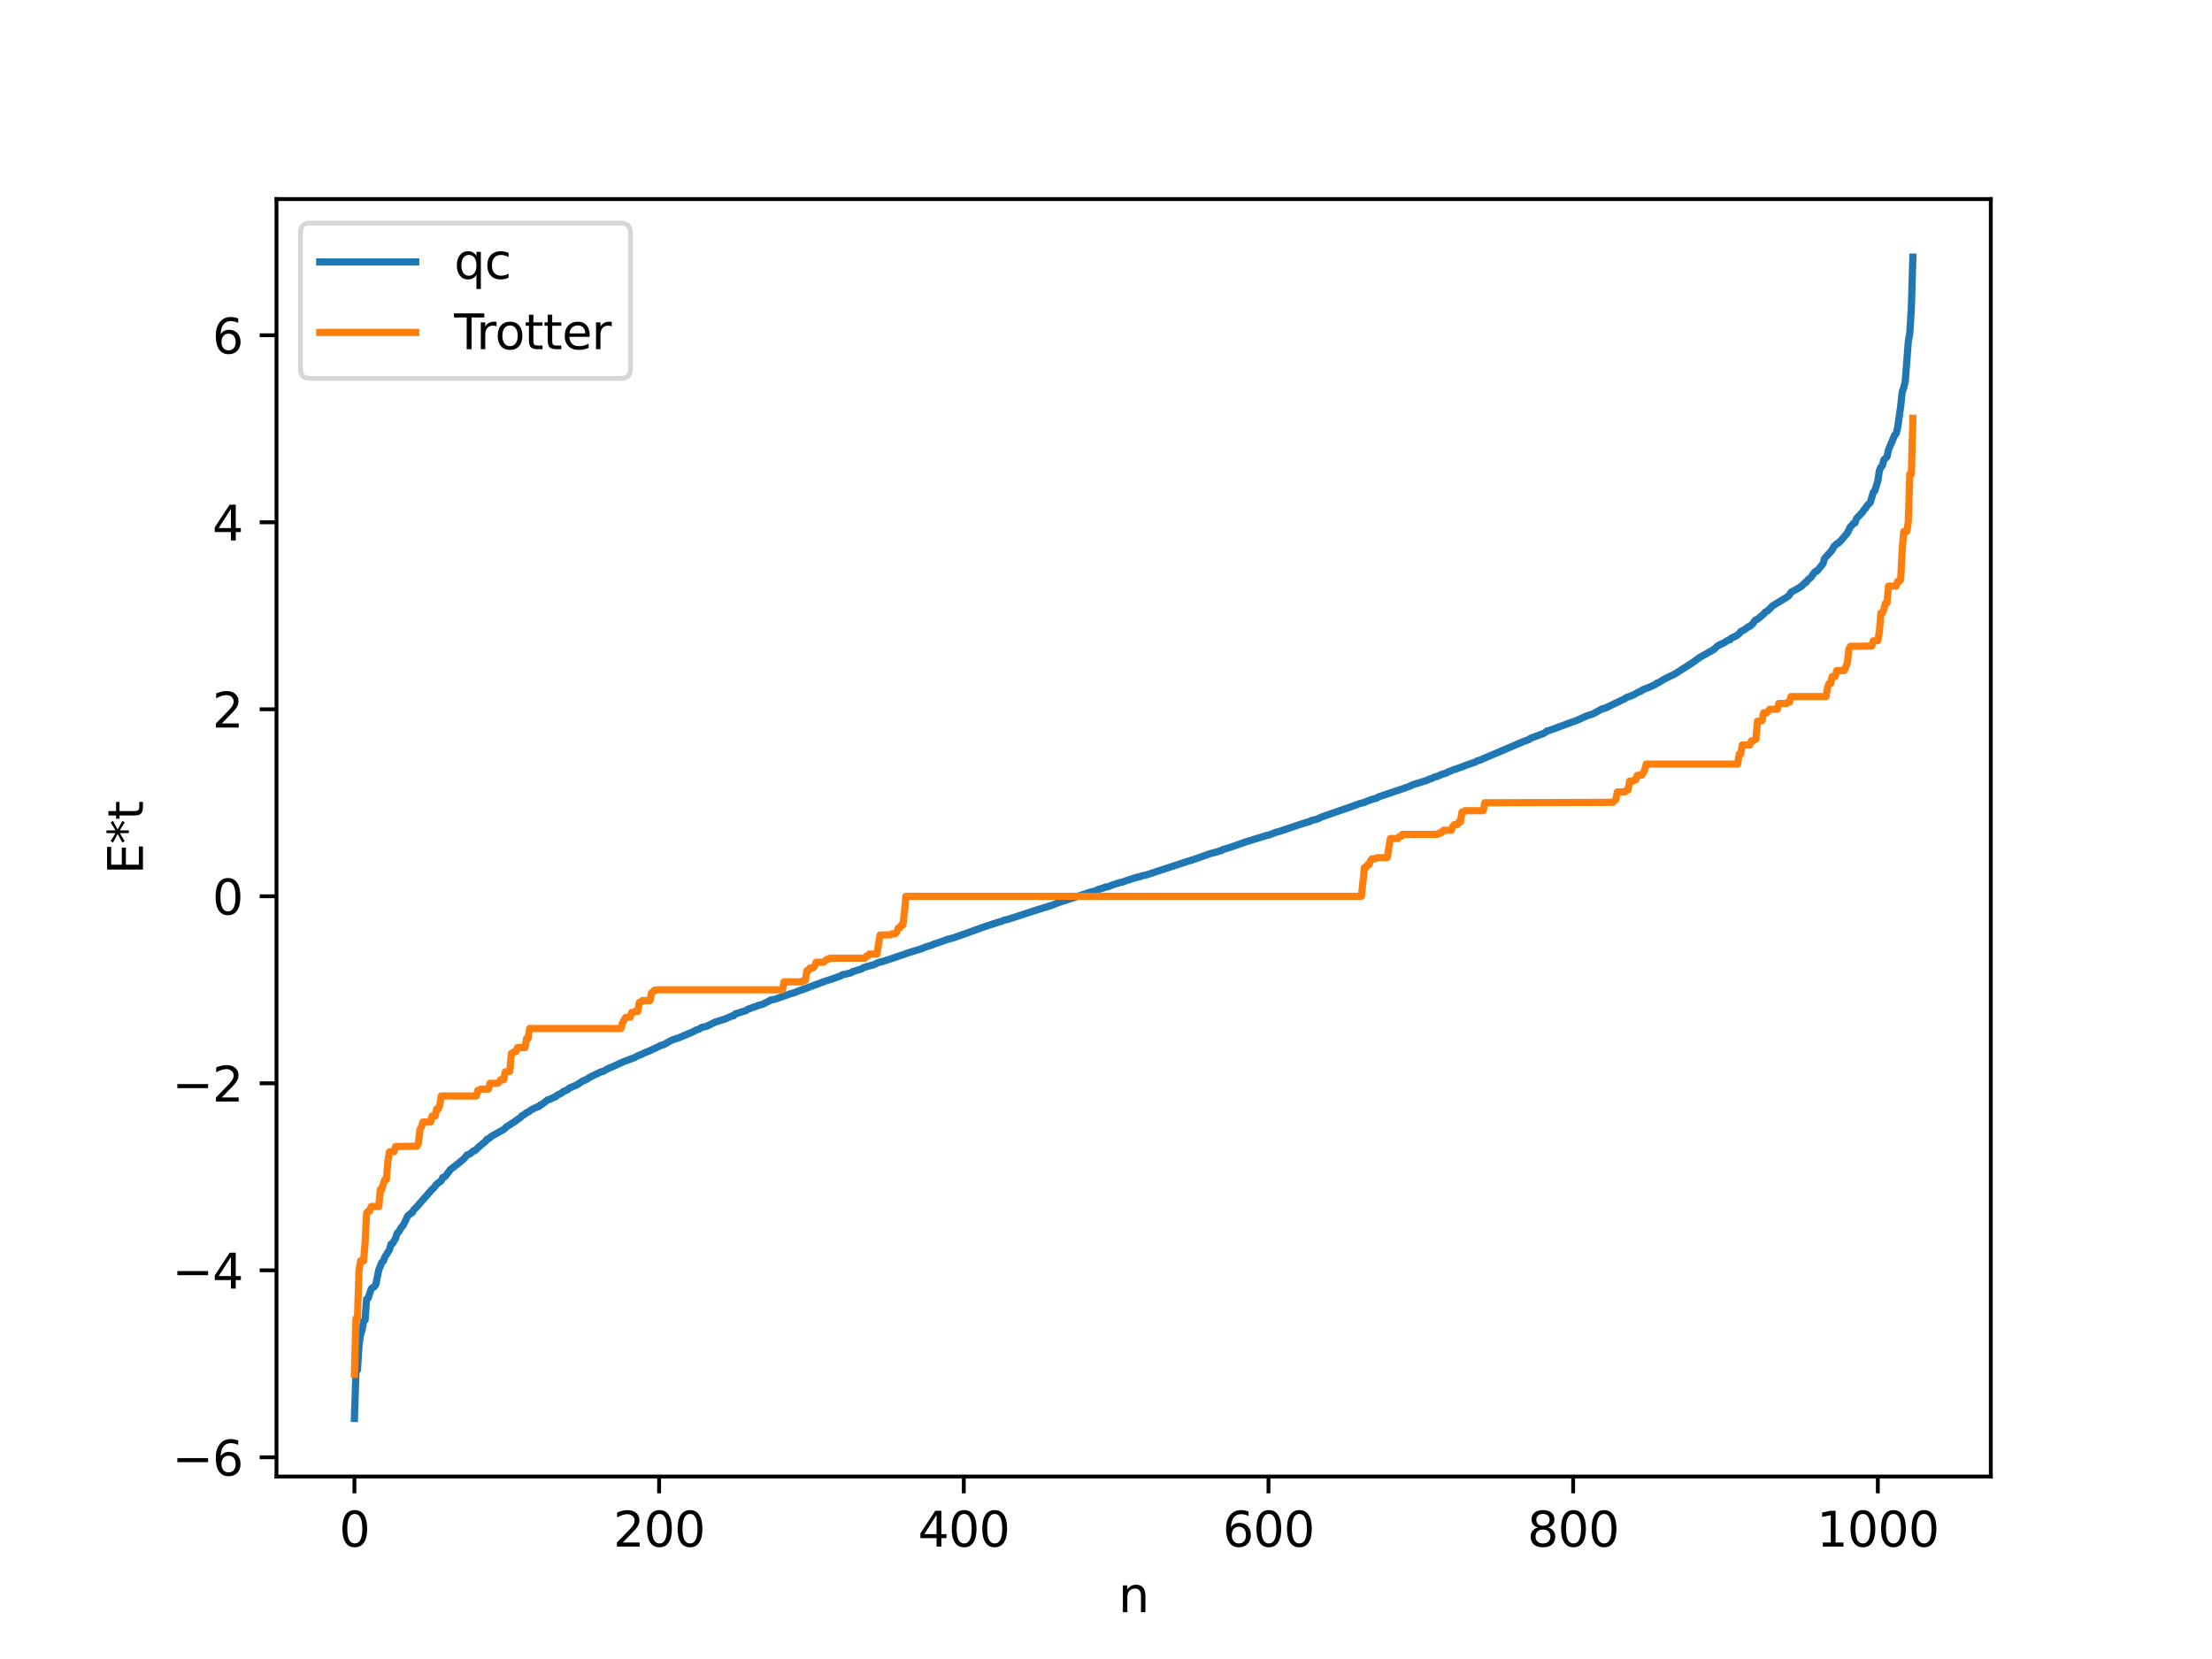 <?xml version="1.0" encoding="utf-8" standalone="no"?>
<!DOCTYPE svg PUBLIC "-//W3C//DTD SVG 1.1//EN"
  "http://www.w3.org/Graphics/SVG/1.1/DTD/svg11.dtd">
<svg xmlns:xlink="http://www.w3.org/1999/xlink" width="460.8pt" height="345.6pt" viewBox="0 0 460.8 345.6" xmlns="http://www.w3.org/2000/svg" version="1.1">
 <defs>
  <style type="text/css">*{stroke-linejoin: round; stroke-linecap: butt}</style>
 </defs>
 <g id="figure_1">
  <g id="patch_1">
   <path d="M 0 345.6 
L 460.8 345.6 
L 460.8 0 
L 0 0 
z
" style="fill: #ffffff"/>
  </g>
  <g id="axes_1">
   <g id="patch_2">
    <path d="M 57.6 307.584 
L 414.72 307.584 
L 414.72 41.472 
L 57.6 41.472 
z
" style="fill: #ffffff"/>
   </g>
   <g id="matplotlib.axis_1">
    <g id="xtick_1">
     <g id="line2d_1">
      <defs>
       <path id="m9e0c1cbeae" d="M 0 0 
L 0 3.5 
" style="stroke: #000000; stroke-width: 0.8"/>
      </defs>
      <g>
       <use xlink:href="#m9e0c1cbeae" x="73.833" y="307.584" style="stroke: #000000; stroke-width: 0.8"/>
      </g>
     </g>
     <g id="text_1">
      <!-- 0 -->
      <g transform="translate(70.651 322.182) scale(0.1 -0.1)">
       <defs>
        <path id="DejaVuSans-30" d="M 2034 4250 
Q 1547 4250 1301 3770 
Q 1056 3291 1056 2328 
Q 1056 1369 1301 889 
Q 1547 409 2034 409 
Q 2525 409 2770 889 
Q 3016 1369 3016 2328 
Q 3016 3291 2770 3770 
Q 2525 4250 2034 4250 
z
M 2034 4750 
Q 2819 4750 3233 4129 
Q 3647 3509 3647 2328 
Q 3647 1150 3233 529 
Q 2819 -91 2034 -91 
Q 1250 -91 836 529 
Q 422 1150 422 2328 
Q 422 3509 836 4129 
Q 1250 4750 2034 4750 
z
" transform="scale(0.016)"/>
       </defs>
       <use xlink:href="#DejaVuSans-30"/>
      </g>
     </g>
    </g>
    <g id="xtick_2">
     <g id="line2d_2">
      <g>
       <use xlink:href="#m9e0c1cbeae" x="137.304" y="307.584" style="stroke: #000000; stroke-width: 0.8"/>
      </g>
     </g>
     <g id="text_2">
      <!-- 200 -->
      <g transform="translate(127.76 322.182) scale(0.1 -0.1)">
       <defs>
        <path id="DejaVuSans-32" d="M 1228 531 
L 3431 531 
L 3431 0 
L 469 0 
L 469 531 
Q 828 903 1448 1529 
Q 2069 2156 2228 2338 
Q 2531 2678 2651 2914 
Q 2772 3150 2772 3378 
Q 2772 3750 2511 3984 
Q 2250 4219 1831 4219 
Q 1534 4219 1204 4116 
Q 875 4013 500 3803 
L 500 4441 
Q 881 4594 1212 4672 
Q 1544 4750 1819 4750 
Q 2544 4750 2975 4387 
Q 3406 4025 3406 3419 
Q 3406 3131 3298 2873 
Q 3191 2616 2906 2266 
Q 2828 2175 2409 1742 
Q 1991 1309 1228 531 
z
" transform="scale(0.016)"/>
       </defs>
       <use xlink:href="#DejaVuSans-32"/>
       <use xlink:href="#DejaVuSans-30" x="63.623"/>
       <use xlink:href="#DejaVuSans-30" x="127.246"/>
      </g>
     </g>
    </g>
    <g id="xtick_3">
     <g id="line2d_3">
      <g>
       <use xlink:href="#m9e0c1cbeae" x="200.775" y="307.584" style="stroke: #000000; stroke-width: 0.8"/>
      </g>
     </g>
     <g id="text_3">
      <!-- 400 -->
      <g transform="translate(191.231 322.182) scale(0.1 -0.1)">
       <defs>
        <path id="DejaVuSans-34" d="M 2419 4116 
L 825 1625 
L 2419 1625 
L 2419 4116 
z
M 2253 4666 
L 3047 4666 
L 3047 1625 
L 3713 1625 
L 3713 1100 
L 3047 1100 
L 3047 0 
L 2419 0 
L 2419 1100 
L 313 1100 
L 313 1709 
L 2253 4666 
z
" transform="scale(0.016)"/>
       </defs>
       <use xlink:href="#DejaVuSans-34"/>
       <use xlink:href="#DejaVuSans-30" x="63.623"/>
       <use xlink:href="#DejaVuSans-30" x="127.246"/>
      </g>
     </g>
    </g>
    <g id="xtick_4">
     <g id="line2d_4">
      <g>
       <use xlink:href="#m9e0c1cbeae" x="264.246" y="307.584" style="stroke: #000000; stroke-width: 0.8"/>
      </g>
     </g>
     <g id="text_4">
      <!-- 600 -->
      <g transform="translate(254.702 322.182) scale(0.1 -0.1)">
       <defs>
        <path id="DejaVuSans-36" d="M 2113 2584 
Q 1688 2584 1439 2293 
Q 1191 2003 1191 1497 
Q 1191 994 1439 701 
Q 1688 409 2113 409 
Q 2538 409 2786 701 
Q 3034 994 3034 1497 
Q 3034 2003 2786 2293 
Q 2538 2584 2113 2584 
z
M 3366 4563 
L 3366 3988 
Q 3128 4100 2886 4159 
Q 2644 4219 2406 4219 
Q 1781 4219 1451 3797 
Q 1122 3375 1075 2522 
Q 1259 2794 1537 2939 
Q 1816 3084 2150 3084 
Q 2853 3084 3261 2657 
Q 3669 2231 3669 1497 
Q 3669 778 3244 343 
Q 2819 -91 2113 -91 
Q 1303 -91 875 529 
Q 447 1150 447 2328 
Q 447 3434 972 4092 
Q 1497 4750 2381 4750 
Q 2619 4750 2861 4703 
Q 3103 4656 3366 4563 
z
" transform="scale(0.016)"/>
       </defs>
       <use xlink:href="#DejaVuSans-36"/>
       <use xlink:href="#DejaVuSans-30" x="63.623"/>
       <use xlink:href="#DejaVuSans-30" x="127.246"/>
      </g>
     </g>
    </g>
    <g id="xtick_5">
     <g id="line2d_5">
      <g>
       <use xlink:href="#m9e0c1cbeae" x="327.717" y="307.584" style="stroke: #000000; stroke-width: 0.8"/>
      </g>
     </g>
     <g id="text_5">
      <!-- 800 -->
      <g transform="translate(318.173 322.182) scale(0.1 -0.1)">
       <defs>
        <path id="DejaVuSans-38" d="M 2034 2216 
Q 1584 2216 1326 1975 
Q 1069 1734 1069 1313 
Q 1069 891 1326 650 
Q 1584 409 2034 409 
Q 2484 409 2743 651 
Q 3003 894 3003 1313 
Q 3003 1734 2745 1975 
Q 2488 2216 2034 2216 
z
M 1403 2484 
Q 997 2584 770 2862 
Q 544 3141 544 3541 
Q 544 4100 942 4425 
Q 1341 4750 2034 4750 
Q 2731 4750 3128 4425 
Q 3525 4100 3525 3541 
Q 3525 3141 3298 2862 
Q 3072 2584 2669 2484 
Q 3125 2378 3379 2068 
Q 3634 1759 3634 1313 
Q 3634 634 3220 271 
Q 2806 -91 2034 -91 
Q 1263 -91 848 271 
Q 434 634 434 1313 
Q 434 1759 690 2068 
Q 947 2378 1403 2484 
z
M 1172 3481 
Q 1172 3119 1398 2916 
Q 1625 2713 2034 2713 
Q 2441 2713 2670 2916 
Q 2900 3119 2900 3481 
Q 2900 3844 2670 4047 
Q 2441 4250 2034 4250 
Q 1625 4250 1398 4047 
Q 1172 3844 1172 3481 
z
" transform="scale(0.016)"/>
       </defs>
       <use xlink:href="#DejaVuSans-38"/>
       <use xlink:href="#DejaVuSans-30" x="63.623"/>
       <use xlink:href="#DejaVuSans-30" x="127.246"/>
      </g>
     </g>
    </g>
    <g id="xtick_6">
     <g id="line2d_6">
      <g>
       <use xlink:href="#m9e0c1cbeae" x="391.188" y="307.584" style="stroke: #000000; stroke-width: 0.8"/>
      </g>
     </g>
     <g id="text_6">
      <!-- 1000 -->
      <g transform="translate(378.463 322.182) scale(0.1 -0.1)">
       <defs>
        <path id="DejaVuSans-31" d="M 794 531 
L 1825 531 
L 1825 4091 
L 703 3866 
L 703 4441 
L 1819 4666 
L 2450 4666 
L 2450 531 
L 3481 531 
L 3481 0 
L 794 0 
L 794 531 
z
" transform="scale(0.016)"/>
       </defs>
       <use xlink:href="#DejaVuSans-31"/>
       <use xlink:href="#DejaVuSans-30" x="63.623"/>
       <use xlink:href="#DejaVuSans-30" x="127.246"/>
       <use xlink:href="#DejaVuSans-30" x="190.869"/>
      </g>
     </g>
    </g>
    <g id="text_7">
     <!-- n -->
     <g transform="translate(232.991 335.861) scale(0.1 -0.1)">
      <defs>
       <path id="DejaVuSans-6e" d="M 3513 2113 
L 3513 0 
L 2938 0 
L 2938 2094 
Q 2938 2591 2744 2837 
Q 2550 3084 2163 3084 
Q 1697 3084 1428 2787 
Q 1159 2491 1159 1978 
L 1159 0 
L 581 0 
L 581 3500 
L 1159 3500 
L 1159 2956 
Q 1366 3272 1645 3428 
Q 1925 3584 2291 3584 
Q 2894 3584 3203 3211 
Q 3513 2838 3513 2113 
z
" transform="scale(0.016)"/>
      </defs>
      <use xlink:href="#DejaVuSans-6e"/>
     </g>
    </g>
   </g>
   <g id="matplotlib.axis_2">
    <g id="ytick_1">
     <g id="line2d_7">
      <defs>
       <path id="ma303fc1b49" d="M 0 0 
L -3.5 0 
" style="stroke: #000000; stroke-width: 0.8"/>
      </defs>
      <g>
       <use xlink:href="#ma303fc1b49" x="57.6" y="303.583" style="stroke: #000000; stroke-width: 0.8"/>
      </g>
     </g>
     <g id="text_8">
      <!-- −6 -->
      <g transform="translate(35.858 307.383) scale(0.1 -0.1)">
       <defs>
        <path id="DejaVuSans-2212" d="M 678 2272 
L 4684 2272 
L 4684 1741 
L 678 1741 
L 678 2272 
z
" transform="scale(0.016)"/>
       </defs>
       <use xlink:href="#DejaVuSans-2212"/>
       <use xlink:href="#DejaVuSans-36" x="83.789"/>
      </g>
     </g>
    </g>
    <g id="ytick_2">
     <g id="line2d_8">
      <g>
       <use xlink:href="#ma303fc1b49" x="57.6" y="264.626" style="stroke: #000000; stroke-width: 0.8"/>
      </g>
     </g>
     <g id="text_9">
      <!-- −4 -->
      <g transform="translate(35.858 268.426) scale(0.1 -0.1)">
       <use xlink:href="#DejaVuSans-2212"/>
       <use xlink:href="#DejaVuSans-34" x="83.789"/>
      </g>
     </g>
    </g>
    <g id="ytick_3">
     <g id="line2d_9">
      <g>
       <use xlink:href="#ma303fc1b49" x="57.6" y="225.669" style="stroke: #000000; stroke-width: 0.8"/>
      </g>
     </g>
     <g id="text_10">
      <!-- −2 -->
      <g transform="translate(35.858 229.469) scale(0.1 -0.1)">
       <use xlink:href="#DejaVuSans-2212"/>
       <use xlink:href="#DejaVuSans-32" x="83.789"/>
      </g>
     </g>
    </g>
    <g id="ytick_4">
     <g id="line2d_10">
      <g>
       <use xlink:href="#ma303fc1b49" x="57.6" y="186.712" style="stroke: #000000; stroke-width: 0.8"/>
      </g>
     </g>
     <g id="text_11">
      <!-- 0 -->
      <g transform="translate(44.237 190.511) scale(0.1 -0.1)">
       <use xlink:href="#DejaVuSans-30"/>
      </g>
     </g>
    </g>
    <g id="ytick_5">
     <g id="line2d_11">
      <g>
       <use xlink:href="#ma303fc1b49" x="57.6" y="147.755" style="stroke: #000000; stroke-width: 0.8"/>
      </g>
     </g>
     <g id="text_12">
      <!-- 2 -->
      <g transform="translate(44.237 151.554) scale(0.1 -0.1)">
       <use xlink:href="#DejaVuSans-32"/>
      </g>
     </g>
    </g>
    <g id="ytick_6">
     <g id="line2d_12">
      <g>
       <use xlink:href="#ma303fc1b49" x="57.6" y="108.798" style="stroke: #000000; stroke-width: 0.8"/>
      </g>
     </g>
     <g id="text_13">
      <!-- 4 -->
      <g transform="translate(44.237 112.597) scale(0.1 -0.1)">
       <use xlink:href="#DejaVuSans-34"/>
      </g>
     </g>
    </g>
    <g id="ytick_7">
     <g id="line2d_13">
      <g>
       <use xlink:href="#ma303fc1b49" x="57.6" y="69.841" style="stroke: #000000; stroke-width: 0.8"/>
      </g>
     </g>
     <g id="text_14">
      <!-- 6 -->
      <g transform="translate(44.237 73.64) scale(0.1 -0.1)">
       <use xlink:href="#DejaVuSans-36"/>
      </g>
     </g>
    </g>
    <g id="text_15">
     <!-- E*t -->
     <g transform="translate(29.778 182.148) rotate(-90) scale(0.1 -0.1)">
      <defs>
       <path id="DejaVuSans-45" d="M 628 4666 
L 3578 4666 
L 3578 4134 
L 1259 4134 
L 1259 2753 
L 3481 2753 
L 3481 2222 
L 1259 2222 
L 1259 531 
L 3634 531 
L 3634 0 
L 628 0 
L 628 4666 
z
" transform="scale(0.016)"/>
       <path id="DejaVuSans-2a" d="M 3009 3897 
L 1888 3291 
L 3009 2681 
L 2828 2375 
L 1778 3009 
L 1778 1831 
L 1422 1831 
L 1422 3009 
L 372 2375 
L 191 2681 
L 1313 3291 
L 191 3897 
L 372 4206 
L 1422 3572 
L 1422 4750 
L 1778 4750 
L 1778 3572 
L 2828 4206 
L 3009 3897 
z
" transform="scale(0.016)"/>
       <path id="DejaVuSans-74" d="M 1172 4494 
L 1172 3500 
L 2356 3500 
L 2356 3053 
L 1172 3053 
L 1172 1153 
Q 1172 725 1289 603 
Q 1406 481 1766 481 
L 2356 481 
L 2356 0 
L 1766 0 
Q 1100 0 847 248 
Q 594 497 594 1153 
L 594 3053 
L 172 3053 
L 172 3500 
L 594 3500 
L 594 4494 
L 1172 4494 
z
" transform="scale(0.016)"/>
      </defs>
      <use xlink:href="#DejaVuSans-45"/>
      <use xlink:href="#DejaVuSans-2a" x="63.184"/>
      <use xlink:href="#DejaVuSans-74" x="113.184"/>
     </g>
    </g>
   </g>
   <g id="line2d_14">
    <path d="M 73.833 295.488 
L 74.15 285.751 
L 74.467 285.395 
L 74.785 280.346 
L 75.102 278.101 
L 75.42 277.094 
L 75.737 275.317 
L 76.054 274.942 
L 76.372 270.624 
L 76.689 270.44 
L 77.324 268.521 
L 77.641 268.207 
L 77.958 268.063 
L 78.276 267.613 
L 78.91 264.552 
L 79.545 262.977 
L 79.862 262.701 
L 80.18 261.846 
L 81.132 260.346 
L 81.449 259.177 
L 81.767 259.06 
L 82.401 257.987 
L 82.719 256.912 
L 83.036 256.627 
L 83.671 255.59 
L 83.988 255.284 
L 84.94 253.296 
L 85.575 252.762 
L 85.892 252.58 
L 86.21 251.996 
L 86.844 251.389 
L 87.796 250.283 
L 90.018 247.757 
L 90.335 247.519 
L 90.97 246.669 
L 91.922 245.971 
L 92.239 245.275 
L 92.557 245.204 
L 92.874 244.916 
L 93.826 243.638 
L 95.73 242.164 
L 96.682 241.347 
L 97.317 240.583 
L 97.952 240.35 
L 98.586 239.782 
L 98.904 239.72 
L 99.856 238.823 
L 100.491 238.281 
L 101.125 237.779 
L 101.443 237.338 
L 101.76 237.24 
L 102.395 236.713 
L 104.934 235.285 
L 105.568 234.71 
L 107.155 233.696 
L 108.424 232.78 
L 108.742 232.398 
L 109.059 232.313 
L 109.694 231.778 
L 110.011 231.683 
L 110.646 231.22 
L 111.915 230.575 
L 112.233 230.52 
L 112.55 230.179 
L 112.867 230.084 
L 114.137 229.082 
L 114.454 229.045 
L 115.406 228.579 
L 115.724 228.486 
L 116.041 228.167 
L 116.993 227.712 
L 117.31 227.412 
L 118.262 226.991 
L 118.58 226.678 
L 120.167 226.005 
L 121.436 225.166 
L 122.071 224.94 
L 122.705 224.511 
L 123.34 224.178 
L 125.244 223.264 
L 125.562 223.224 
L 126.831 222.522 
L 127.466 222.279 
L 130.005 221.125 
L 132.226 220.304 
L 132.861 219.932 
L 133.496 219.716 
L 134.448 219.243 
L 135.082 219.006 
L 137.304 217.977 
L 137.621 217.772 
L 138.256 217.635 
L 139.843 216.718 
L 141.429 216.187 
L 143.334 215.375 
L 144.603 214.832 
L 144.92 214.603 
L 145.555 214.423 
L 146.19 214.02 
L 147.142 213.82 
L 149.046 212.894 
L 150.95 212.308 
L 152.537 211.618 
L 152.854 211.602 
L 153.172 211.223 
L 155.393 210.518 
L 155.71 210.277 
L 156.345 210.061 
L 156.98 209.787 
L 157.297 209.732 
L 157.932 209.458 
L 158.884 209.204 
L 159.519 208.873 
L 160.153 208.577 
L 160.471 208.342 
L 161.423 208.16 
L 163.327 207.494 
L 164.596 207.041 
L 165.548 206.772 
L 166.5 206.367 
L 167.135 206.181 
L 171.896 204.389 
L 172.53 204.201 
L 173.8 203.774 
L 174.752 203.434 
L 175.069 203.335 
L 175.386 203.098 
L 177.291 202.65 
L 177.608 202.418 
L 179.512 201.84 
L 179.829 201.592 
L 180.464 201.386 
L 182.051 200.964 
L 183.003 200.492 
L 183.955 200.277 
L 185.224 199.865 
L 186.494 199.421 
L 188.398 198.791 
L 189.033 198.543 
L 191.889 197.662 
L 192.841 197.267 
L 194.11 196.888 
L 194.745 196.589 
L 195.38 196.421 
L 197.284 195.72 
L 198.553 195.385 
L 199.505 195.062 
L 204.266 193.347 
L 204.9 193.113 
L 208.074 192.081 
L 208.709 191.914 
L 209.026 191.73 
L 209.978 191.521 
L 215.373 189.752 
L 219.181 188.561 
L 220.451 188.051 
L 227.115 185.864 
L 228.385 185.522 
L 228.702 185.306 
L 229.972 184.946 
L 230.289 184.776 
L 230.924 184.704 
L 231.558 184.414 
L 232.51 184.105 
L 233.462 183.811 
L 233.78 183.769 
L 234.415 183.534 
L 235.367 183.221 
L 236.001 183.016 
L 236.953 182.709 
L 237.271 182.699 
L 237.905 182.455 
L 238.858 182.243 
L 247.426 179.422 
L 248.061 179.247 
L 249.965 178.594 
L 250.917 178.254 
L 251.552 178.025 
L 252.186 177.798 
L 253.139 177.573 
L 254.091 177.258 
L 254.408 177.203 
L 254.725 176.973 
L 255.677 176.715 
L 258.216 175.844 
L 259.168 175.49 
L 263.929 174.02 
L 264.246 173.982 
L 264.881 173.74 
L 265.833 173.364 
L 266.467 173.213 
L 271.545 171.509 
L 272.18 171.313 
L 272.815 171.157 
L 273.132 170.944 
L 274.401 170.634 
L 275.353 170.175 
L 281.7 167.973 
L 283.287 167.387 
L 283.922 167.243 
L 285.826 166.512 
L 286.778 166.276 
L 287.096 166.032 
L 290.904 164.748 
L 291.856 164.431 
L 293.443 163.876 
L 294.395 163.454 
L 297.251 162.559 
L 297.886 162.242 
L 298.203 162.199 
L 298.838 161.859 
L 299.472 161.734 
L 300.107 161.396 
L 301.377 161.002 
L 301.694 160.765 
L 302.329 160.571 
L 302.646 160.393 
L 303.281 160.212 
L 303.915 159.975 
L 304.55 159.767 
L 305.185 159.497 
L 307.406 158.714 
L 307.724 158.5 
L 308.358 158.326 
L 308.993 158.04 
L 317.562 154.385 
L 318.514 154.065 
L 318.831 153.796 
L 321.687 152.733 
L 322.322 152.249 
L 322.639 152.205 
L 323.274 151.988 
L 327.4 150.451 
L 328.352 150.124 
L 330.573 149.125 
L 331.843 148.721 
L 333.747 147.665 
L 334.381 147.522 
L 338.507 145.539 
L 338.824 145.288 
L 339.459 145.09 
L 340.411 144.699 
L 341.363 144.13 
L 341.681 144.076 
L 342.315 143.635 
L 342.95 143.409 
L 343.902 143.017 
L 344.854 142.582 
L 345.172 142.291 
L 345.489 142.215 
L 346.758 141.436 
L 348.98 140.352 
L 352.471 138.112 
L 353.423 137.442 
L 354.058 136.966 
L 356.914 135.363 
L 357.866 134.528 
L 358.5 134.189 
L 359.135 133.909 
L 360.087 133.315 
L 360.405 133.275 
L 360.722 132.898 
L 361.674 132.476 
L 362.309 131.986 
L 362.626 131.55 
L 363.261 131.269 
L 364.213 130.565 
L 364.53 130.463 
L 365.165 129.902 
L 365.482 129.385 
L 365.8 129.116 
L 366.117 128.997 
L 367.386 127.938 
L 367.704 127.537 
L 368.339 127.154 
L 369.291 126.195 
L 372.464 124.253 
L 372.781 123.904 
L 373.099 123.382 
L 374.686 122.505 
L 375.32 122.092 
L 375.955 121.424 
L 376.272 121.306 
L 376.59 120.799 
L 377.224 120.316 
L 377.859 119.407 
L 378.177 119.039 
L 378.494 118.994 
L 379.763 117.442 
L 380.081 116.348 
L 381.667 114.589 
L 381.985 113.927 
L 382.62 113.291 
L 382.937 113.163 
L 383.572 112.512 
L 384.841 111.034 
L 385.476 109.714 
L 385.793 109.445 
L 386.11 109.025 
L 386.428 108.931 
L 386.745 108.025 
L 388.015 106.666 
L 388.332 106.136 
L 388.649 105.883 
L 388.967 105.282 
L 389.601 104.716 
L 390.236 102.562 
L 390.553 102.246 
L 391.188 100.176 
L 391.505 98.044 
L 391.823 97.298 
L 392.14 96.995 
L 392.458 95.762 
L 393.092 95.174 
L 393.41 93.694 
L 394.679 90.684 
L 394.996 90.336 
L 395.314 89.087 
L 395.948 84.644 
L 396.266 81.65 
L 396.583 80.774 
L 396.9 79.443 
L 397.535 71.16 
L 397.853 69.317 
L 398.17 64.052 
L 398.487 53.568 
L 398.487 53.568 
" clip-path="url(#p3a5cfd42c9)" style="fill: none; stroke: #1f77b4; stroke-width: 1.5; stroke-linecap: square"/>
   </g>
   <g id="line2d_15">
    <path d="M 73.833 286.294 
L 74.15 274.674 
L 74.467 274.674 
L 74.785 264.741 
L 75.102 262.678 
L 75.737 262.678 
L 76.054 258.962 
L 76.372 252.688 
L 76.689 252.303 
L 77.006 252.303 
L 77.324 251.332 
L 78.91 251.332 
L 79.228 247.793 
L 79.545 247.793 
L 79.862 246.511 
L 80.18 245.72 
L 80.497 245.72 
L 80.815 241.806 
L 81.132 239.963 
L 82.084 239.932 
L 82.401 238.841 
L 86.844 238.78 
L 87.162 238.182 
L 87.479 235.346 
L 87.796 234.719 
L 88.114 233.738 
L 89.7 233.738 
L 90.018 232.483 
L 90.653 232.483 
L 90.97 231.026 
L 91.287 231.026 
L 91.605 230.267 
L 91.922 228.314 
L 99.221 228.314 
L 99.539 227.151 
L 99.856 227.151 
L 100.173 226.875 
L 101.76 226.875 
L 102.077 225.669 
L 103.664 225.669 
L 103.981 225.397 
L 104.299 224.927 
L 104.934 224.927 
L 105.251 223.273 
L 106.203 223.19 
L 106.52 219.457 
L 107.155 219.089 
L 107.472 219.089 
L 107.79 218.229 
L 109.377 218.229 
L 109.694 216.343 
L 110.011 216.343 
L 110.329 214.259 
L 129.37 214.259 
L 129.687 213.075 
L 130.322 211.961 
L 131.274 211.89 
L 131.591 210.922 
L 131.909 210.922 
L 132.226 210.7 
L 132.861 210.7 
L 133.178 208.835 
L 133.496 208.835 
L 133.813 208.445 
L 135.4 208.445 
L 135.717 206.855 
L 136.034 206.64 
L 136.352 206.281 
L 136.986 206.191 
L 163.01 206.191 
L 163.327 204.54 
L 167.135 204.54 
L 167.453 204.239 
L 167.77 204.239 
L 168.087 202.196 
L 168.405 202.196 
L 168.722 201.651 
L 169.357 201.651 
L 169.674 201.299 
L 169.991 200.456 
L 171.578 200.456 
L 172.213 199.862 
L 172.53 199.862 
L 172.848 199.61 
L 180.147 199.61 
L 180.464 199.176 
L 180.781 199.176 
L 181.099 198.751 
L 182.686 198.751 
L 183.32 194.78 
L 185.542 194.745 
L 185.859 194.515 
L 186.494 194.515 
L 186.811 194.166 
L 187.129 193.293 
L 187.446 193.293 
L 187.763 192.702 
L 188.081 192.702 
L 188.398 190.233 
L 188.715 186.712 
L 283.605 186.712 
L 284.239 180.723 
L 284.557 180.723 
L 284.874 180.132 
L 285.191 180.132 
L 285.509 179.258 
L 285.826 178.91 
L 286.461 178.91 
L 286.778 178.679 
L 289 178.644 
L 289.634 174.674 
L 291.221 174.674 
L 291.539 174.248 
L 291.856 174.248 
L 292.173 173.814 
L 299.472 173.814 
L 299.79 173.562 
L 300.107 173.562 
L 300.742 172.968 
L 302.329 172.968 
L 302.646 172.126 
L 302.963 171.774 
L 303.598 171.774 
L 303.915 171.228 
L 304.233 171.228 
L 304.55 169.186 
L 304.867 169.186 
L 305.185 168.884 
L 308.993 168.884 
L 309.31 167.234 
L 335.968 167.143 
L 336.603 166.57 
L 336.92 164.98 
L 338.507 164.98 
L 338.824 164.589 
L 339.142 164.589 
L 339.459 162.724 
L 340.094 162.724 
L 340.411 162.503 
L 340.729 162.503 
L 341.046 161.534 
L 341.681 161.463 
L 341.998 161.463 
L 342.315 161.032 
L 342.633 160.35 
L 342.95 159.166 
L 361.991 159.165 
L 362.309 157.082 
L 362.626 157.082 
L 362.943 155.195 
L 364.53 155.195 
L 364.848 154.336 
L 365.165 154.336 
L 365.8 153.967 
L 366.117 150.235 
L 367.069 150.151 
L 367.386 148.497 
L 368.021 148.497 
L 368.656 147.755 
L 370.243 147.755 
L 370.56 146.549 
L 372.147 146.549 
L 372.464 146.274 
L 372.781 146.274 
L 373.099 145.111 
L 380.398 145.111 
L 380.715 143.158 
L 381.033 142.399 
L 381.35 142.399 
L 381.667 140.941 
L 382.302 140.941 
L 382.62 139.687 
L 384.206 139.687 
L 384.841 138.078 
L 385.158 135.242 
L 385.476 134.645 
L 389.919 134.583 
L 390.236 133.493 
L 391.188 133.461 
L 391.505 131.619 
L 391.823 127.705 
L 392.14 127.705 
L 392.458 126.913 
L 392.775 125.632 
L 393.092 125.632 
L 393.41 122.092 
L 394.996 122.092 
L 395.314 121.122 
L 395.631 121.122 
L 395.948 120.737 
L 396.266 114.463 
L 396.583 110.746 
L 397.218 110.746 
L 397.535 108.683 
L 397.853 98.75 
L 398.17 98.75 
L 398.487 87.13 
L 398.487 87.13 
" clip-path="url(#p3a5cfd42c9)" style="fill: none; stroke: #ff7f0e; stroke-width: 1.5; stroke-linecap: square"/>
   </g>
   <g id="patch_3">
    <path d="M 57.6 307.584 
L 57.6 41.472 
" style="fill: none; stroke: #000000; stroke-width: 0.8; stroke-linejoin: miter; stroke-linecap: square"/>
   </g>
   <g id="patch_4">
    <path d="M 414.72 307.584 
L 414.72 41.472 
" style="fill: none; stroke: #000000; stroke-width: 0.8; stroke-linejoin: miter; stroke-linecap: square"/>
   </g>
   <g id="patch_5">
    <path d="M 57.6 307.584 
L 414.72 307.584 
" style="fill: none; stroke: #000000; stroke-width: 0.8; stroke-linejoin: miter; stroke-linecap: square"/>
   </g>
   <g id="patch_6">
    <path d="M 57.6 41.472 
L 414.72 41.472 
" style="fill: none; stroke: #000000; stroke-width: 0.8; stroke-linejoin: miter; stroke-linecap: square"/>
   </g>
   <g id="legend_1">
    <g id="patch_7">
     <path d="M 64.6 78.828 
L 129.342 78.828 
Q 131.342 78.828 131.342 76.828 
L 131.342 48.472 
Q 131.342 46.472 129.342 46.472 
L 64.6 46.472 
Q 62.6 46.472 62.6 48.472 
L 62.6 76.828 
Q 62.6 78.828 64.6 78.828 
z
" style="fill: #ffffff; opacity: 0.8; stroke: #cccccc; stroke-linejoin: miter"/>
    </g>
    <g id="line2d_16">
     <path d="M 66.6 54.57 
L 76.6 54.57 
L 86.6 54.57 
" style="fill: none; stroke: #1f77b4; stroke-width: 1.5; stroke-linecap: square"/>
    </g>
    <g id="text_16">
     <!-- qc -->
     <g transform="translate(94.6 58.07) scale(0.1 -0.1)">
      <defs>
       <path id="DejaVuSans-71" d="M 947 1747 
Q 947 1113 1208 752 
Q 1469 391 1925 391 
Q 2381 391 2643 752 
Q 2906 1113 2906 1747 
Q 2906 2381 2643 2742 
Q 2381 3103 1925 3103 
Q 1469 3103 1208 2742 
Q 947 2381 947 1747 
z
M 2906 525 
Q 2725 213 2448 61 
Q 2172 -91 1784 -91 
Q 1150 -91 751 415 
Q 353 922 353 1747 
Q 353 2572 751 3078 
Q 1150 3584 1784 3584 
Q 2172 3584 2448 3432 
Q 2725 3281 2906 2969 
L 2906 3500 
L 3481 3500 
L 3481 -1331 
L 2906 -1331 
L 2906 525 
z
" transform="scale(0.016)"/>
       <path id="DejaVuSans-63" d="M 3122 3366 
L 3122 2828 
Q 2878 2963 2633 3030 
Q 2388 3097 2138 3097 
Q 1578 3097 1268 2742 
Q 959 2388 959 1747 
Q 959 1106 1268 751 
Q 1578 397 2138 397 
Q 2388 397 2633 464 
Q 2878 531 3122 666 
L 3122 134 
Q 2881 22 2623 -34 
Q 2366 -91 2075 -91 
Q 1284 -91 818 406 
Q 353 903 353 1747 
Q 353 2603 823 3093 
Q 1294 3584 2113 3584 
Q 2378 3584 2631 3529 
Q 2884 3475 3122 3366 
z
" transform="scale(0.016)"/>
      </defs>
      <use xlink:href="#DejaVuSans-71"/>
      <use xlink:href="#DejaVuSans-63" x="63.477"/>
     </g>
    </g>
    <g id="line2d_17">
     <path d="M 66.6 69.249 
L 76.6 69.249 
L 86.6 69.249 
" style="fill: none; stroke: #ff7f0e; stroke-width: 1.5; stroke-linecap: square"/>
    </g>
    <g id="text_17">
     <!-- Trotter -->
     <g transform="translate(94.6 72.749) scale(0.1 -0.1)">
      <defs>
       <path id="DejaVuSans-54" d="M -19 4666 
L 3928 4666 
L 3928 4134 
L 2272 4134 
L 2272 0 
L 1638 0 
L 1638 4134 
L -19 4134 
L -19 4666 
z
" transform="scale(0.016)"/>
       <path id="DejaVuSans-72" d="M 2631 2963 
Q 2534 3019 2420 3045 
Q 2306 3072 2169 3072 
Q 1681 3072 1420 2755 
Q 1159 2438 1159 1844 
L 1159 0 
L 581 0 
L 581 3500 
L 1159 3500 
L 1159 2956 
Q 1341 3275 1631 3429 
Q 1922 3584 2338 3584 
Q 2397 3584 2469 3576 
Q 2541 3569 2628 3553 
L 2631 2963 
z
" transform="scale(0.016)"/>
       <path id="DejaVuSans-6f" d="M 1959 3097 
Q 1497 3097 1228 2736 
Q 959 2375 959 1747 
Q 959 1119 1226 758 
Q 1494 397 1959 397 
Q 2419 397 2687 759 
Q 2956 1122 2956 1747 
Q 2956 2369 2687 2733 
Q 2419 3097 1959 3097 
z
M 1959 3584 
Q 2709 3584 3137 3096 
Q 3566 2609 3566 1747 
Q 3566 888 3137 398 
Q 2709 -91 1959 -91 
Q 1206 -91 779 398 
Q 353 888 353 1747 
Q 353 2609 779 3096 
Q 1206 3584 1959 3584 
z
" transform="scale(0.016)"/>
       <path id="DejaVuSans-65" d="M 3597 1894 
L 3597 1613 
L 953 1613 
Q 991 1019 1311 708 
Q 1631 397 2203 397 
Q 2534 397 2845 478 
Q 3156 559 3463 722 
L 3463 178 
Q 3153 47 2828 -22 
Q 2503 -91 2169 -91 
Q 1331 -91 842 396 
Q 353 884 353 1716 
Q 353 2575 817 3079 
Q 1281 3584 2069 3584 
Q 2775 3584 3186 3129 
Q 3597 2675 3597 1894 
z
M 3022 2063 
Q 3016 2534 2758 2815 
Q 2500 3097 2075 3097 
Q 1594 3097 1305 2825 
Q 1016 2553 972 2059 
L 3022 2063 
z
" transform="scale(0.016)"/>
      </defs>
      <use xlink:href="#DejaVuSans-54"/>
      <use xlink:href="#DejaVuSans-72" x="46.334"/>
      <use xlink:href="#DejaVuSans-6f" x="85.197"/>
      <use xlink:href="#DejaVuSans-74" x="146.379"/>
      <use xlink:href="#DejaVuSans-74" x="185.588"/>
      <use xlink:href="#DejaVuSans-65" x="224.797"/>
      <use xlink:href="#DejaVuSans-72" x="286.32"/>
     </g>
    </g>
   </g>
  </g>
 </g>
 <defs>
  <clipPath id="p3a5cfd42c9">
   <rect x="57.6" y="41.472" width="357.12" height="266.112"/>
  </clipPath>
 </defs>
</svg>
